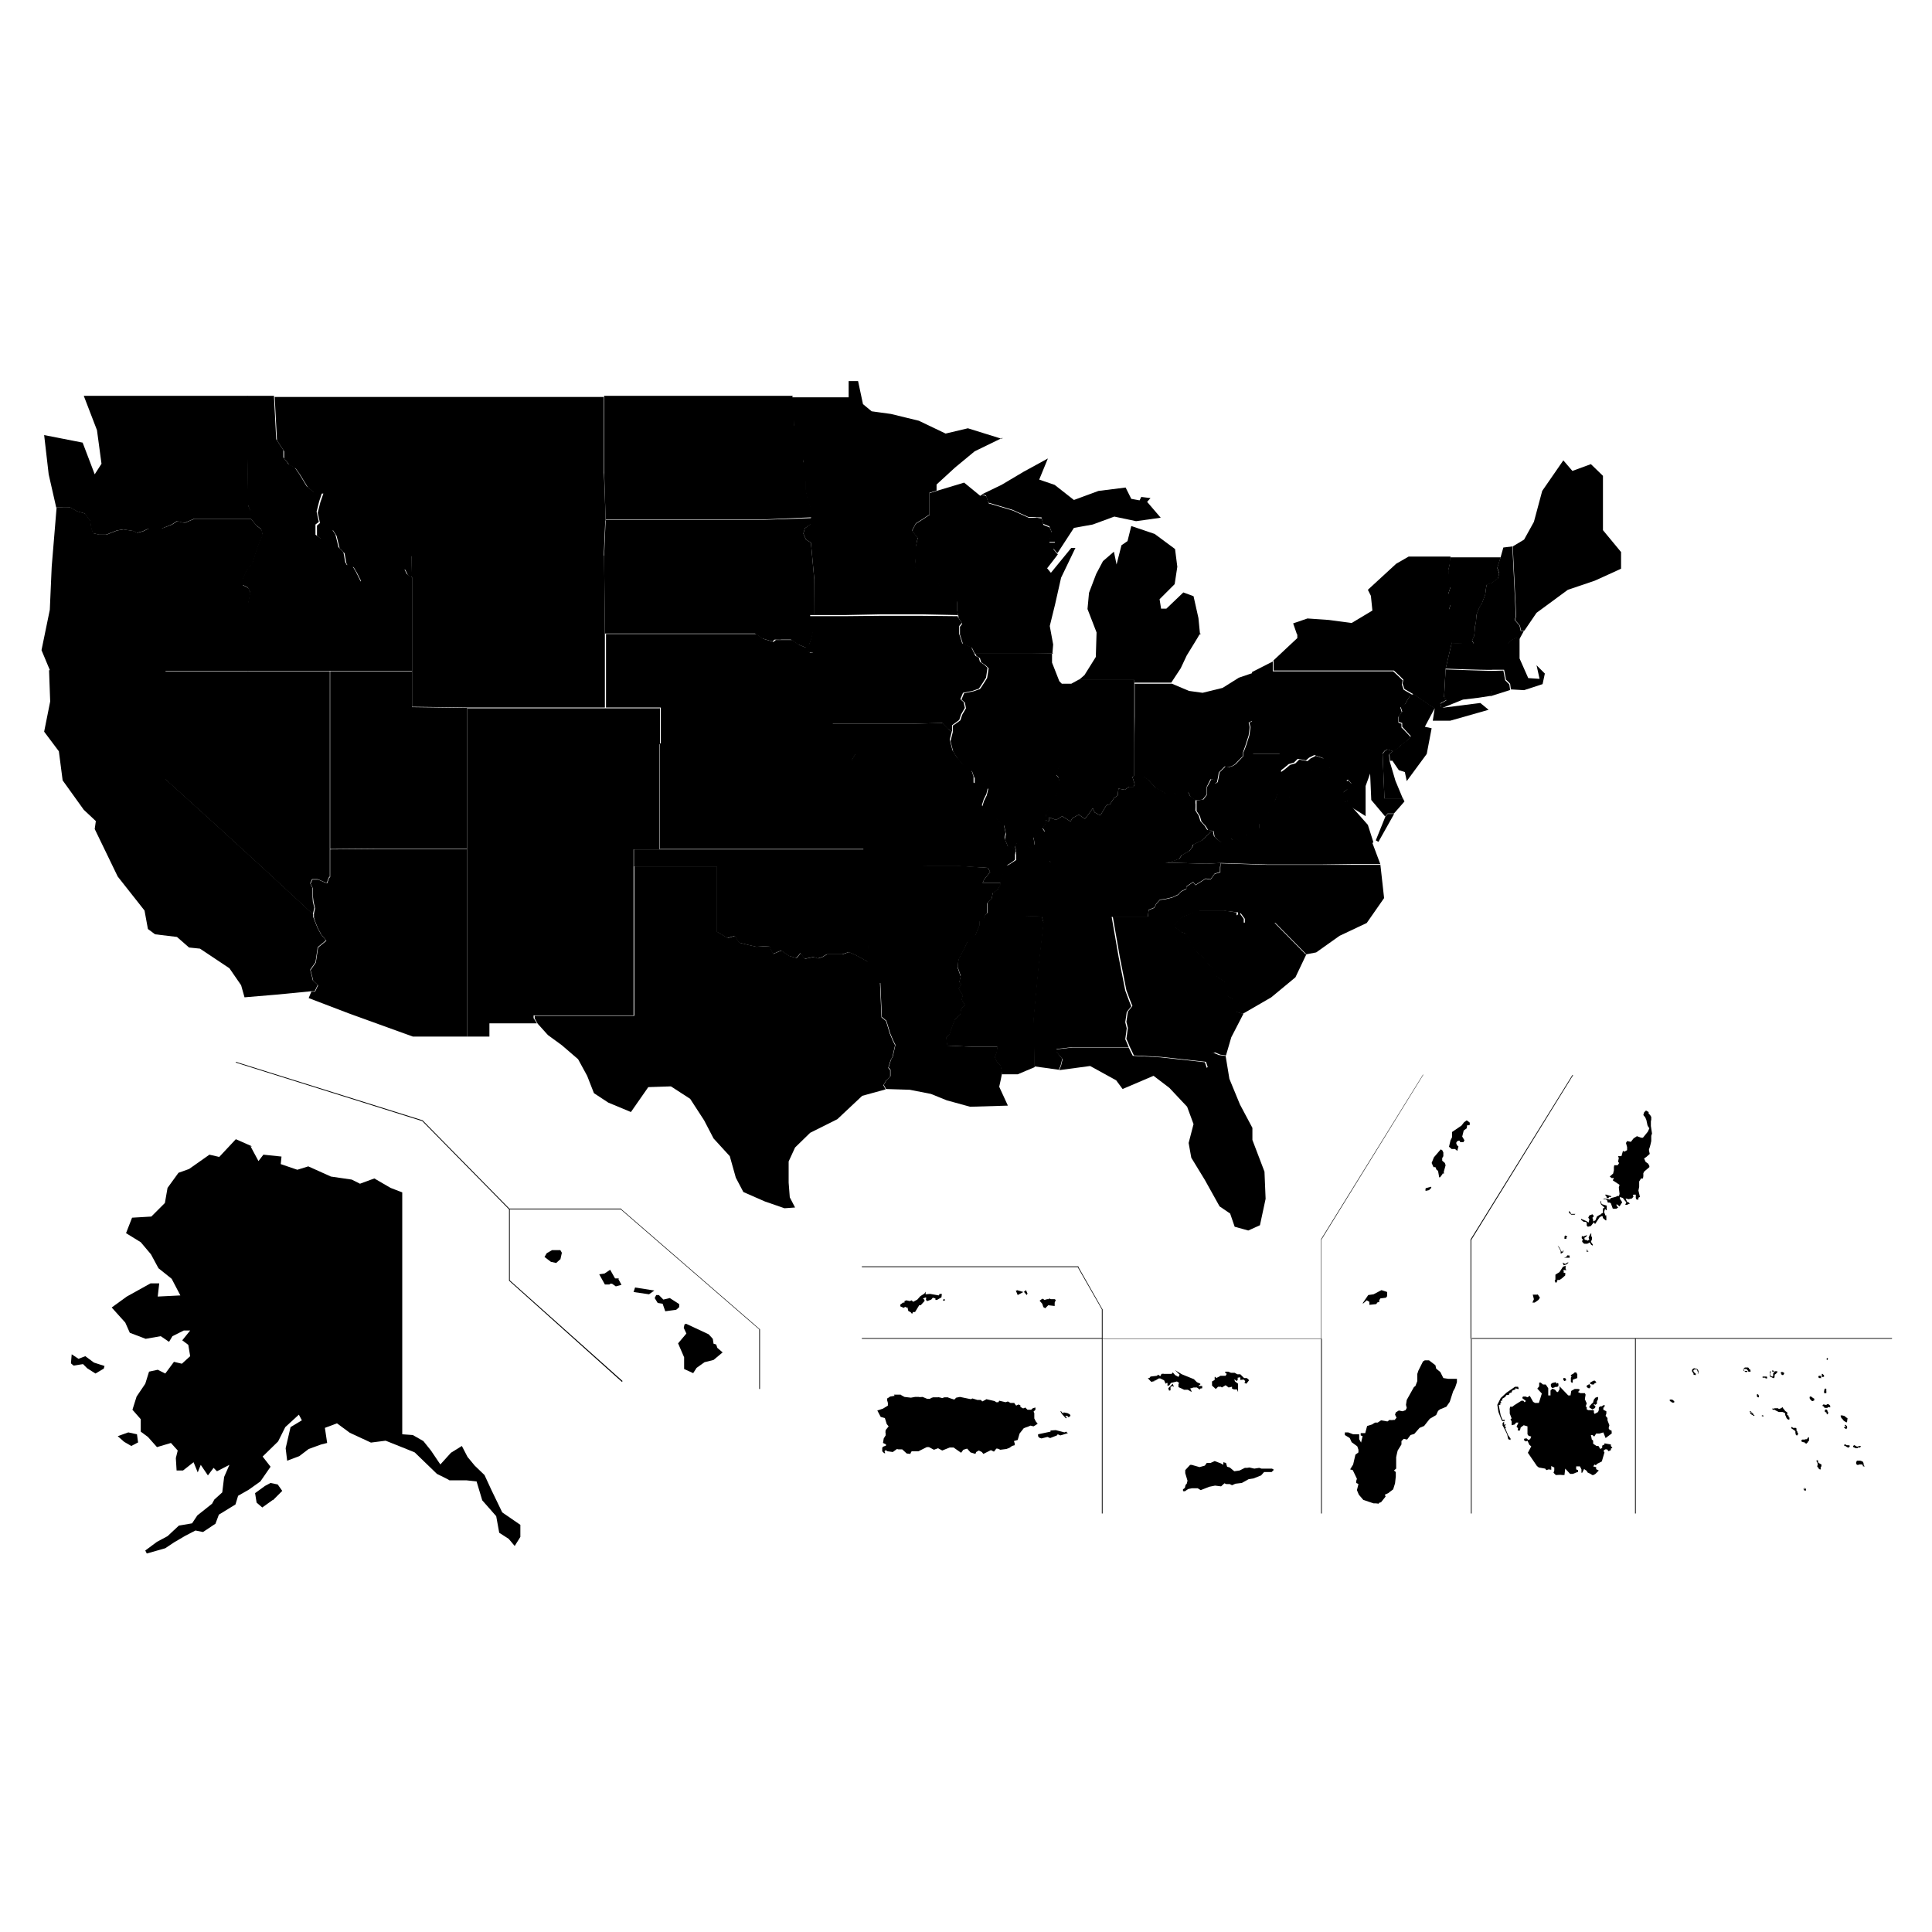 <?xml version="1.0" encoding="UTF-8"?>
<svg id="Layer_1" xmlns="http://www.w3.org/2000/svg" xmlns:amcharts="http://amcharts.com/ammap" version="1.1" viewBox="0 0 512 512">
  <!-- Generator: Adobe Illustrator 29.1.0, SVG Export Plug-In . SVG Version: 2.1.0 Build 142)  -->
  <g id="_x3C_defs">
    <amcharts:ammap bottomLatitude="14.052" leftLongitude="-124.542" projection="mercator" rightLongitude="-57.307" topLatitude="49.391"/>
  </g>
  <g>
    <path id="divider2" d="M389.9,354.9v-26.3l27-43.7h-.2c0,0-27,43.6-27,43.6v26.3h-39.5v-26.3l27-43.7h-.1c0,0-27,43.6-27,43.6v26.3h-57.9v-7.7l-.2-.3-6.2-10.9v-.2h-57.4v.2h57.2l6.4,11.2v7.6h-63.6v.2h63.6v46.3h.2v-46.3h57.9v46.3h.2v-46.3h39.5v46.3h.2v-46.3h43.3v46.3h.2v-46.3h67.9v-.2h-111.3Z"/>
    <path id="divider1" d="M164.6,320.3h-29.6l-23-23.4-49.5-15.5v.2l49.4,15.5,23,23.4h0v18.9l29.9,26.8.2-.2-29.9-26.7v-18.8h29.4l36.7,31.8v15.8s.2,0,.2,0v-15.8l-36.8-31.9Z"/>
    <path id="AS" d="M241.4,347.8l-.7-.4-.2-.9h-.4s-.2-.2-.2-.2l-.4.3-.9-.4v-.5c.1,0,.7-.5.7-.5h.4c0,0,0-.4,0-.4l.5-.2.9.2.5-.2.4.4,1.1-.6.8-.9,1.1-.7.3-.5v.7c0,0,1.2-.1,1.2-.1l2.3.4.2-.4h.6s-.1.9-.1.9l-1.2.7h-.4v-.4s-.7-.2-.7-.2l-.4.5-1.1.4-.3-.3v-.3c.1,0,0-.4,0-.4l-.8.3.4.4v.3s-1,1.1-1,1.1h-.4c0,0-1.1,1.8-1.1,1.8h-.5c0-.1-.3.5-.3.5l-.4-.5ZM250.1,344.2l.4.3-.3.2h-.3c0-.1.2-.5.2-.5ZM269.5,341.9l1.7.5-1.5.8-.5-1.2h.3ZM271.3,342.4l.6-.5.4.9-.2.4-.8-.9ZM276.4,344.2l.4.3.7-.2h.3c0,.1.3-.2.3-.2l.4.2h1c0,0,.3.2.3.2l-.3.7v.9s-1.7-.2-1.7-.2l-.8.8-.5-.3-.3-.9-.7-.8.7-.5Z"/>
    <path id="FM" d="M421.8,381.2v.2s.4.4.4.4v.8l.9.6h.5c0,0,.5.8.5.8l.5-.3v-.6c.1,0,.6-.3.6-.3v-.3c.1,0,1.7.3,1.7.3v.4s.4.5.4.5l-.4.2v.4c-.1,0-.6.3-.6.3l-.4-.5h-.5l-.4.3v.2s.2.3.2.3l-.7,2.4-1.2.6-.4.4-.3-.2-.4.5.7.2.2.3-.2.2.8.4-.9.9-.5.3h-.4l-.2-.2-1-.5-.2-.4-.7-.5-.5,1h-.2s0-.9,0-.9l-.4-.8h-1v.8l.5.2v.5c-.1,0-.4.1-.4.1l-1,.4h-.7s-1.3-1.4-1.3-1.4l-.2,1.7h-.7c0-.1-1.6,0-1.6,0l-.6-.6.2-.6v-.8c-.1,0-.8-.4-.8-.4v1c-.1,0-.7-.1-.7-.1l-.6.2-.3-.4-1.7-.3-.5-.4-2.4-3.5.9-1.7-.5-.4-.5-1.1-.4.2-.5-.3v-.4s.4-.1.4-.1h.3s.4.4.4.4l.5-.2.3-.7-.7-.2-.3-.4v-1.4c0,0,0-.7,0-.7l-1-.3-.8.6-.2.8h-.6c0,0,.1-.6.1-.6l-.4-.4.5-1.1h-.6c0,0-.4.5-.4.5l-.8.2v-1s-.3-.6-.3-.6l.3-.2-.5-1.3v-1c-.1,0,.1-.8.1-.8h.6c0,0,.5-.4.5-.4l1.9-1.2h.5s.3.4.3.4l.4-.3-1-.8.2-.4h.7s.5.2.5.2l.6-.4.9,1.6.5.3h1c0,.1.8-2.5.8-2.5l-1.2-1.3.5-.6v-1h.4l.6.5h.7c0-.1.7,1,.7,1v1.9h.6v-1.3l.5-.5.7.3.5.6h.3c0-.1.4-.7.4-.7v-.6c-.1,0,0-.2,0-.2l2.3,2.4h.6s.2-1.2.2-1.2l.9-.5h1l.4.2-.5.6.6.3h1.2l.2.4-.2,1.2.5,1.1-.3.9h.3c0,0,0,.7,0,.7l.4.2h1.1c0-.1.4.1.4.1v.4c0,0,0,.2,0,.2l.2.3.9-.5.2-.5v-.6s.1-.2.1-.2l.3-.2h.4s.4-.3.4-.3h.4c0,.1-.2.6-.2.6h-.2v.6s.8.4.8.4v.4c.1,0-.2.8-.2.8l.5.6v.6l.5,1.3-.2.8.3.5h.3l.2.2v.4c.1,0,0,.3,0,.3l-1.6,1.2-.6-1.5-1,.3h-.9l-.5.8-.5-.4h-.4ZM398.6,376.3h-.4c0,0-.5-1.2-.5-1.2l-.5-2.6v-.2c.1,0,.4,0,.4,0v-.5h.3c0-.1-.2-.3-.2-.3v-.3c0,0,.4,0,.4,0v-.5c0,0,.8-.5.8-.5l.3-.5h.3c0-.1.4,0,.4,0v-.3s.3-.3.3-.3h.3s.3-.6.3-.6l.8-.3v-.3c.1,0,.6.2.6.2h.3c0-.1-.2-.6-.2-.6h-.8l-2.3,1.6-1.5,1.4-.9,1.8.3,1.9.7,1.8.3.6h.6c0-.1.1-.4.1-.4ZM398.9,378.5l.3-.3h-.3s-.1-.3-.1-.3l.3-.5-.5.2v-.9c.1,0-.4.4-.4.4v.7c.1,0,1.2,2.3,1.2,2.3l.3,1.3.6.2v-.4l-.6-.8-.8-1.9ZM412.3,367.4l.3.2.4-.3v-.6l-.2-.2-.3.2-.2-.4-.9.2-.4.3v.6l.3.4h.3l.8-.3ZM415.1,365.8l-.3-.6h-.5v.5l.3.3.4-.2ZM416.9,365.6l1.1-.4v-1l-.3-.5h-.4l-.3.3-.7.4v.3h.2c0,.1-.2.4-.2.4v1c-.1,0,.3.4.3.4l.2-.2v-.6ZM421.3,367.8l.2-.2v-.3l-.3-.5-.7.4v.4l.5.3h.3s0,0,0,0ZM422.4,366.8l.3-.3h.3v-.2l-.3-.4h-.4l-.9.5v.3c-.1,0,.5.2.5.2h.5ZM422,371.8l-.8.9v.3l.8.5.6-.3.2-.3v-.2l-.4-.4v-.2c.1,0,.4.2.4.2l.4-.3v-.6l.3-.6v-.6c-.1,0-.7.2-.7.2l-.4.5-.3,1Z"/>
    <path id="GU" d="M365.4,398.3l.6-.2,1.2-1.5-.2-.5.9-.4.5-.4.8-.6.5-1.6.2-1.8v-1.2s-.5-.4-.5-.4l.6-.5v-2.8c-.1,0,.4-2,.4-2l1-1.6v-.9s.6-.6.6-.6l.9.2.9-1.2,1-.3,1.4-1.6,1.2-.5,1.5-1.9,1.7-1,.5-1.1.5-.4,1.7-.7.9-1.3.9-2.8.5-.9.5-1.5v-.9c0,0-2.3,0-2.3,0l-1.3-.2-.8-1.6-1.1-.9-.2-.9-1.7-1.3h-1.1c0,0-.5.3-.5.3l-1.2,2.4-.3.9v1.9c0,0-.5,1.3-.5,1.3l-.4.3-1.9,3.4-.2,1.3.2.8-.3.6-.8.3-1-.2-.8.5-.2.6.4.8-.5.6h-.5c0,.1-.9,0-.9,0l-.5.4-1.7-.3-.9.6h-.6c0-.1-.9.5-.9.5l-1.3.4-.5,1.9h-1.2c0,0,0,.6,0,.6l.5.2-.4,1.7-.5-.9v-1.3s-1.6,0-1.6,0l-1.3-.5h-.9c0,0,0,.7,0,.7l1.3.8.5,1.1,1.5,1.1.3.9v.7s-.8.6-.8.6l-.6,2.6-.8,1.3.7.2,1.1,2.3-.2.6v.5c.1,0,.6.3.6.3l-.4,1.6.5,1.2,1.2,1.4,2.7.9h.6s.8.1.8.1Z"/>
    <path id="MH" d="M474,375.2v.2c0,0,0,.3.2.3s0,.2,0,.2v.3h-.3l-.3-.2-.2-.3s-.1-.3-.1-.3-.2-.4-.2-.4v-.4s-.2-.2-.2-.2l-.5-.2h-.4s-.6,0-.6,0l-.4-.2-.4-.2-.3-.2h-.5c0-.1-.2-.3-.2-.3,0,0,.5,0,.5,0s.2-.1.2-.1h.2s.3,0,.3,0h.4c0,.1.3.2.3.2,0,0,.4-.2.5-.2,0,0,.4-.3.4-.3s.1.3.2.4c0,0,.2.2.2.2l.2.3.2.2.3.2.2.2v.2h-.1c0,.1,0,.2,0,.3,0,0,.2.2.2.2h.1ZM476.1,380.6l.2-.2.2-.3v-.3s-.2-.2-.2-.3,0-.2,0-.2l-.2-.2s-.1-.2,0-.3c0,0,0-.2,0-.2s-.2-.2-.2-.2h-.8c0-.1,0-.2-.2-.2s-.2,0-.2,0,0,.3,0,.3l.3.2.3.2.3.2.2.2s0,.3,0,.4.1.5.1.5l.2.2h.2ZM478.7,382.6s.1-.1.2-.2c0,0,.2-.2.2-.2s.1-.3.1-.3h.2c0-.1,0-.3,0-.4,0,0,0-.3,0-.3v-.2s0-.1,0-.1h-.2l-.2.3-.2.2h-.3s-.2.1-.2.1h-.4s-.3,0-.3,0l-.2.2v.3c.1,0,.4.2.4.2h.4c0,.1.2.3.2.3h.1c0,0,.1,0,.1,0ZM464.9,375.4v-.2c0,0,.1-.2,0-.2s-.3-.2-.3-.2v-.2l-.2-.2s-.2-.1-.2-.2c0,0-.3-.2-.3-.2h-.2v.2c0,0,.5.1.5.1,0,0,.1.2.2.2,0,0,0,.1,0,.1s-.2,0-.2,0v-.2c-.1,0-.4-.1-.4-.1,0,0,0,.1,0,.2,0,0,.2.3.3.3,0,0,.2.2.3.2s.3.2.3.2h.2ZM467.1,375.4h.2v-.3h-.2c0-.1-.2,0-.2,0v.2h.2ZM466.1,370.4v-.2c.1,0,0-.2,0-.2,0,0,0-.1,0-.2,0,0-.2-.3-.2-.3,0,0-.3,0-.3,0,0,0,0,.1,0,.2,0,0,0,.1,0,.3s.3.3.3.3h.2ZM443.7,371.6s0-.1,0-.2-.1-.2-.1-.2c0,0-.2,0-.2-.1,0,0-.2-.2-.3-.2s-.4,0-.4,0h-.2c0,0,0,.2,0,.3,0,0,.2.2.2.2,0,0,.2,0,.2.1,0,0,.2.2.3.2,0,0,.2,0,.2,0h.2ZM449.9,364.2l.2-.3v-.3c.1,0,0-.3,0-.3l-.2-.4-.4-.2h-.3c0-.1-.3-.1-.3-.1l-.3.2s-.2.2-.2.3,0,.3,0,.3l.2.3.2.3v.3c.1,0,.4.1.4.1h.2v-.2c0,0,0-.2,0-.2,0,0-.2,0-.3-.2,0,0-.3-.3-.3-.3v-.2c-.1,0,0-.2,0-.2l.3-.2h.3c0,0,.2,0,.2,0l.2.2v.2c0,0,.2.3.2.3v.2c-.1,0-.1.2-.1.2h.1ZM463.8,363.5s0,0,.1,0,0-.1,0-.1c0,0,0-.2,0-.2,0,0-.1-.3-.1-.3h-.2c0-.1-.2-.4-.2-.4,0,0-.1-.1-.2-.1s-.3,0-.3,0c0,0-.2,0-.2,0,0,0-.2,0-.3,0,0,0-.2.2-.2.2l-.2.2v.3c0,0,.1.2.1.2h.2c0,.1.3.3.3.3,0,0,.3,0,.3,0,0,0,.2-.2.2-.2,0,0,0-.1,0-.1,0,0-.3,0-.4,0,0,0-.4,0-.4,0,0,0-.2-.2-.2-.2s0-.3,0-.3h.2c0,0,.4,0,.4,0h.2c0,.1.2.3.2.3,0,0,.2.2.2.2,0,0,0,.2,0,.2h0ZM467.9,365.3h.4c0,0,0-.4,0-.4,0,0-.1-.1-.2-.1s-.4,0-.4,0-.3,0-.3,0-.3,0-.3,0c0,0,0,0,0,.1s0,.2,0,.2h.7ZM470.7,363.4h-.3c0,0-.1.1-.1.1,0,0,0,.2,0,.1,0,0-.2-.2-.2-.2,0,0-.1-.2-.2-.2h-.3v.2h0c0,.1.4.1.4.1l.3.2h-.2c0,.1-.2.3-.2.3v.3c0,0,0,.4,0,.4,0,0-.1.1-.2.1s-.3-.1-.3-.1l-.3-.2v-.3c0,0,0-.3,0-.3v-.2h.2v-.2c0,0,0-.1,0-.1s-.3.1-.3.1v.4c0,0,0,.4,0,.4v.4c0,0,.4.3.4.3h.2c0,.1.3.2.3.2h.3c0-.1.1-.5.1-.5v-.4c0,0,.3-.2.3-.2l.2-.2.2-.2v-.2c0,0,0-.1,0-.1ZM472.4,364.4h.2c0-.1.2-.3.2-.3v-.3c0,0-.4-.2-.4-.2h-.3l-.2.2v.2h.2c0,0,0,.3,0,.3h.1c0,.1.1.1.1.1h0s0,0,0,0ZM484.6,359.9h-.2c0,0-.1,0-.1,0h-.2s0,.2,0,.2c0,0,0,.1,0,.2,0,0,0,.1,0,.1h.2c0-.1.1-.2.1-.2h0v-.3h0ZM482.9,364.9h.3c0,0,.2-.1.2-.1,0,0,0-.1,0-.2s-.1-.2-.2-.3c0,0-.2-.2-.2-.2,0,0-.2,0-.2,0,0,0,0,.2,0,.2v.6ZM482.6,365.3v-.3s0-.3,0-.3c0,0-.2-.1-.2-.1h-.3s-.2.1-.2.1v.2c0,0,0,.1,0,.1l.2.2h.1c0,0,.2,0,.2,0h.1ZM483.9,368h-.2c0,0-.2.1-.2.1,0,0,0,.3,0,.3s-.1.2-.1.2v.2c0,0,0,.3,0,.3,0,0,0,.1.1.1,0,0,.3,0,.3,0h.2s0-.2,0-.2v-.5c-.1,0,0-.2,0-.2v-.2c0,0-.2-.2-.2-.2ZM480.4,371.2s.2,0,.3,0c0,0,.1-.2.1-.2,0,0,0-.2,0-.3s-.2-.1-.3-.2-.3-.2-.3-.2l-.2-.2s-.1,0-.2,0c0,0-.2,0-.2,0v.2c-.1,0,0,.3,0,.3,0,0,0,.1.1.2,0,0,.3.3.3.3l.2.2h.3ZM483.8,373.1h.5c0-.1.2-.2.2-.2h.4c0,.1.1.1.1.1v-.2c.1,0,0-.3,0-.3l-.2-.2-.3-.2h-.2l-.3.2h-.3c0,0-.3-.1-.3-.1h-.2l-.2.2v.2c.1,0,.4.2.4.2v.2s.3.1.3.1ZM484.2,373.8v-.2c-.1,0-.3-.1-.3-.1l-.3.2v.2c0,0,0,.2,0,.2l.3.2h.1c0,.1.1.3.1.3v.2c.1,0,.3,0,.3,0v-.2c.1,0,.1-.3.1-.3s-.2-.3-.2-.3v-.2ZM489.5,377s-.1-.3,0-.3,0-.3,0-.3c0,0,.1-.3.1-.3v-.3c-.1,0-.6-.3-.6-.4s-.4-.2-.4-.2c0,0-.3-.1-.4-.1s-.3,0-.4,0c0,0,0,.2,0,.2,0,0,.1.3.1.3s.1.2.1.2.2.2.3.3c0,0,.3.4.3.4l.3.2.3.2h.2s0,0,0,0ZM489.3,378.6s.2-.1.2-.1,0-.3,0-.3v-.2c0,0-.2-.2-.2-.2l-.2-.2s-.2,0-.2,0v.2l.2.2v.2s-.1,0-.1,0h-.2c0-.1-.1,0-.1,0v.2c.1,0,.5.3.5.3h.2s0,0,0,0ZM489.4,383l-.3-.2h-.2s-.2.1-.2.1v.2s.2,0,.2.1.2,0,.2,0l.2.2.4.2h.3c0-.1.1-.2.2-.3,0,0,0-.2,0-.2,0,0-.3-.1-.3-.1,0,0-.4,0-.4,0h-.1ZM491.1,383.4l.2.2s.2,0,.3.1.3.1.3.1h.2s.2,0,.2,0v-.2c.1,0,.3,0,.3,0h.3c0,0,.2-.2.2-.2v-.2h-.2c0-.1-.3.1-.3.1h-.3c0,.1-.2.1-.2.1l-.2-.2h-.2c0-.1-.2-.2-.2-.2h-.2c0,.1-.2.2-.2.2v.2ZM494.1,388.7v-.2s-.2-.2-.2-.2v-.3c0,0-.1-.4-.1-.4l-.2-.3-.6-.2h-.9c0,.1-.2.4-.2.4v.4c0,0,.2.2.2.3,0,0,.4,0,.4,0,0,0,.2-.1.3-.1s.4,0,.4,0,.3,0,.3,0l.2.3v.2c0,0,.2,0,.2,0h.1ZM481.8,387.2v-.2s-.2,0-.2,0h-.2v.3l.2.2v.2c.1,0,.1.3.1.3v.2c0,0-.1.3-.1.3v.2c0,0,.2.2.2.2l.2.2v.2c0,0,.3.1.3.1h.2s0-.3,0-.3v-.3s.2-.2.2-.2v-.3c0,0,0-.2,0-.2l-.4-.2-.3-.2-.2-.2v-.3ZM478.4,394.4h-.2c0-.1-.2,0-.2,0v.2c0,0,0,.2,0,.2,0,0,.2.2.2.2s.2,0,.2,0h.2c0-.1,0-.3,0-.3v-.2h-.1c0-.1-.1,0-.1,0v.2s-.2,0-.2,0v-.2c0,0,.1-.2.1-.2Z"/>
    <path id="MP" d="M387,302.7l-.2-.4h-.3l-.4.2-.2.4.2.6.4.3-.3,1.2-.6-.5h-.9s-.7-.6-.7-.6l.4-1.7.4-.8v-1.4c0,0,2.5-1.7,2.5-1.7l.7-.9.7-.5.8.6v.5s-.1.2-.1.2h-.6s-.1.8-.1.8l-.8.6-.4,1.6.6,1-.3.5h-.5ZM382.3,311h.4c0,0-.1-.4-.1-.4l.5-1.8-.2-.6-.7-.6v-.7c0,0,.3-.5.3-.5v-1c0,0-.3-.6-.3-.6l-.4-.2-1.8,2.1-.6,1.5.5,1.1h.5s.3.7.3.7l.4.3.3,1.7h.2c0,.1.7-.9.7-.9ZM379.3,314.8v-.3c-.1,0-1.5.4-1.5.4v.3c-.1,0,0,.4,0,.4l.9-.2.6-.6ZM365.5,344.9v-.3s.3-.5.3-.5l1.5-.2.3-.4v-1.1c.1,0-1.5-.5-1.5-.5l-2.1,1.1-1.4.2-1.5,2.2h.2c0,0,.9-.8.9-.8l.7.4v.8c.1,0,1.8-.2,1.8-.2l.4-.5h.4Z"/>
    <path id="PR" d="M279.8,379l2.3.6.4-.2.5.4-2,.6-.7-.3-.2.3-1.8.7-.7-.3-1.6.4-.6-.2-.3-.4v-.5s3.3-.7,3.3-.7v-.3c.1,0,1.3-.1,1.3-.1ZM281.2,374l.5.6.2-.3,1,.2.6.3.2.4-.5.4-.4-.4h-.6c0-.1.5.4.5.4l-.2.3-1.1-1.2-.4-.7h.2ZM236.9,369.6h1.8c0,.1,1,.6,1,.6l1.7.2,1.1-.2h1c0,.1,1,0,1,0l1.2.5h.8c0,0,.2-.2.2-.2l.6-.2h1.3c0-.1,1.1.2,1.1.2l.6-.2h.9c0,.1,1.7.6,1.7.6l.5-.5,1-.2,2.9.6.4-.2,1.3.4h.9c0-.1.4.4.4.4l.8-.4.3-.2,2.2.5.4.3h.6s.2-.4.2-.4l1.7.4.6-.2.7.4h1c0,.1.5.7.5.7l.6-.3.5.2v.4l.6.4h.2c0,.1.5-.2.5-.2l.6.6h.9c0,.1.5-.4.5-.4l.7-.2v.6s-.5.5-.5.5l.2.4v.7s0,.7,0,.7l.4.8.5.6-.6.4-.5.3-.8-.2-.7.3-.6.2-.5.2-1.1,1.4-.5,1.7-1,.3.2.6v.5c-.1,0-.7.2-.7.2l-.7.5-.8.3-1.6.2-.7-.3h-.4c0,.1-.6.8-.6.8l-.8-.4-2,1-.4-.5-.8-.4-.7.4-.2.5-1.3-.4-.9-1-1,.3-.6.8-2-1.4h-1c0,0-2,.8-2,.8l-1.1-.6-1.1.4-1.3-.7h-.6c0,0-1,.5-1,.5l-1.2.6h-.9c0,0-.9,0-.9,0l-.3.5v.2c-.1,0-1-.1-1-.1l-1.2-1.1h-1c0,0-.4-.1-.4-.1l-1.1.8-1.4-.2-.5-.3-.3.3.2.5h-.3s-.5-.5-.5-.5v-.9s.2-.3.2-.3l.8-.3v-.3c.1,0-.8-.4-.8-.4l.2-1.2.5-.8v-.6c-.1,0,0-.8,0-.8l.8-1-.5-.6-.5-1.6-1.1-.3-.9-1.7,1.5-.5,1.3-.8v-.5c.1,0-.2-.9-.2-.9v-.5c.1,0,.8-.5.8-.5l1.2-.2Z"/>
    <path id="PW" d="M407.5,343l.6.9-.4.6-1,.7h-.6c0,0,.4-.9.4-.9l-.3-1.2h1.2ZM425.7,317.2l.2.3h.4c0,0,.1-.3.1-.3h.6s0-.2,0-.2l-1.3-.4h-.3c0,0,0,.1,0,.1l.4.5ZM413.4,332.2h.3l.5-.3.2-.6-.5.5-.5-.9-.2-.4-.4-.4.8,1.4v.7ZM414.7,336.6h.4c0-.1-.2-.3-.2-.3v-.9c.1,0-.7.3-.7.3l-.9,1.4-1.1.7v1.3c0,0-.2.3-.2.3l.3.6.2-.2.2-.3v-.3s.6,0,.6,0l.6-.4.9-.8v-.3c.1,0,0-.2,0-.2v-.2c-.1,0-.4,0-.4,0v-.4c-.1,0,0-.4,0-.4ZM415,327.9h.3c0,0,0-.3,0-.3h-.2c0,0-.3-.2-.3-.2l-.2.3v.2s0,.4,0,.4h.4c0,0,.2-.2.2-.2ZM414.7,334.9l-.6-.3.3.7.7-.2.5-.4v-.2s-.9.5-.9.5ZM429.4,317.1l-.6-.2-.7.3-1.2.3-.3.4-1.3-.3-.6.2h.9c0,.1.3.3.3.3h0c0,.1.2.6.2.6h.4c0-.1.4.2.4.2l.5,1.4h.2c0,.1.8,0,.8,0l.5-.4h-.2c0-.1-.3-.4-.3-.4v-.4c0,0,.8.6.8.6l.7-1.1-.6-.9v-.6ZM425.9,322l-.4.2-.4-1,.2-.7h.2c0-.1.1.2.1.2h.2c0-.1,0-1,0-1v-.2c-.1,0-1.3-.4-1.3-.4l-.2-.4v-.5c-.1,0-.2.4-.2.4l.2.6.9.8-.2.2h-.2c0,0,0,1.3,0,1.3h-.3c0,.1-.4.4-.4.4h-.1s-.8.5-.8.5l-.4,1-.6.3h0c0,0,0-.4,0-.4l-.2-.6.3-.2v-.4s-.3-.3-.3-.3l-.8.3-.3.6.3.4-.2.9-.6-.4-1.4-.6v.3c.1,0,.7.5.7.5h.5s.3.2.3.2v.8s.3.3.3.3l.8-.2.8-1,.3.5,1.2-1.8.5-.3h.3s.1.5.1.5l.7.6h.2c0,0,0-1.1,0-1.1l-.2-.2ZM422.1,329.8l-.5-.7.3-.7v-.5s-.2-.3-.2-.3v-.8c-.1,0-.5.7-.5.7l-.2.5.2.6h-.2c0,.1-.3.2-.3.2l-.3-.2h-.3s-.2-.2-.2-.2v-.4c.1,0,.5-.3.5-.3l.2-.4-.5.2-.6.2-.3-.2v.4c-.1,0,0,.3,0,.3l.3.3-.2.3v.3c0,0,.5.5.5.5h.4c0,.1.8-.1.8-.1v-.2c0,0,.3,0,.3,0l.4.6.4.2v-.4ZM437.8,300.4l-.3-2v-1.2c0,0,.1-.5.1-.5v-.6c.1,0-.3-.6-.3-.6l-.4-.4v-.4l-.7-.4-.5.5-.2.7.5.6.3.7.3,1.4.2.4.3.4-.4.9-1.3,1.6h-.5c0,0-1.1-.4-1.1-.4l-.9.6-.7.9-1-.2-.3.5.3,1.1v.8c0,0-.7.4-.7.4l-.4-.2-.4,1.4h-.8c0-.1-.1,0-.1,0l.2.5-.2,1,.3.3-.4.6h-.9c0,0-.1.5-.1.5v.8s-.2.9-.2.9l-.9.8.5.4h.4c0-.1.2,0,.2,0l-.3.6,1.8,1.2-.2.7.2,1.7-.2.7,1.1.4.2.3.4.5.3.3-.3.7h.5c0-.1.7-.3.7-.3l-.2-.3-.5-.2-.4-.9.8.2.9-.2.4-.5-.2-.3.2-.2h.6v.9s.2.4.2.4h.5c0,0,0-.5,0-.5l.4-.2-.4-1.7.2-1v-1.4c0,0,.5-.8.5-.8h.5c0,0,.1-.6.1-.6v-.6c-.1,0,.2-.6.2-.6l1.4-1.2v-.3c0,0-.3-.6-.3-.6l-.7-.5-.4-.9.6-.4.9-.8-.2-.9v-.4c.1,0,.4-1.2.4-1.2l.2-.9v-1.4ZM420.5,331.1v.6c0,0,0,.1,0,.1l.5-.2-.4-.2v-.3ZM416.2,321.3l-.4-.4v.5c0,0,.6.5.6.5h.9s.2-.2.2-.2h-1.2c0-.1-.1-.4-.1-.4ZM415.4,332.6l-.3.5-.6.2h1.5c0-.1-.1-.6-.1-.6h-.5Z"/>
    <path id="VI" d="M324.7,392.9l-1.1,1-1.6-.2-1.5.3-2.3.9-.8-.5h-1.5c0,0-1,.2-1,.2l-.9.6h-.4c0,0-.1-.2-.1-.2v-.3s.5-.4.5-.4l.2-.8.3-.3.2-.8-.6-2v-.8s1.3-1.4,1.3-1.4h.4c0,0,2.1.6,2.1.6l1.4-.4.5-.7h1s1.1-.5,1.1-.5l1.6.6.7.4v-.7s.7.2.7.2l.3,1,.7.2,1.2,1,1.4-.2,1.4-.7h.6c0,0,.6-.1.6-.1l1.3.3,1.3-.2.6.2h2.8c0,0,.5.3.5.3l-.6.6h-2c0,0-.8.9-.8.9l-2,.8-1.3.2-1.8,1-1.7.2-.9.4-.6-.3h-.9s-.5-.2-.5-.2ZM305.8,365.7l.3.2,1-.6h.4l1,.5.4.9.3-.2h.2c0,.1,0,.8,0,.8l.5-.2.4-.6,1.6-.4.6.4-.2.3v.8c.1,0,1.5.7,1.5.7h.9c0-.1,1.1.6,1.1.6l-.2-.7-.3-.2,1-.3h.9c0,0,.8.6.8.6v-.3s.6-.1.6-.1v-.6c0,0-1,0-1,0h0c0-.1.5-.4.5-.4v-.2c0,0-.9-.4-.9-.4l-.8-.8-3.2-1.3-1.8-1.1,1.2,1.2-.3.6-.9-.5-.6-.7-.3.4h-2.1c0-.1-.6,0-.6,0l-.3.6-.6-.4-.3.3-1.7.2-.3.4h-.4c0,.1.9,1,.9,1l.9-.2ZM310.2,368.4v-.9c.1,0,.6-.2.6-.2l.3.3-.3-.9-1.2,1.2.2.6h.3ZM328.1,368.9v-1.9c0,0,0-.3,0-.3l-.8-.6-.2-.5h.1c0-.1.5.4.5.4l.3-.3v-.6c.1,0,.7-.1.7-.1v.7c0,0,.9-.1.9-.1l.4.4-.2.5.5.2.7-.9-.2-.3-.4-.3h-.7s-1-1-1-1h-.8l-.7-.4h-1c0,0-.7-.3-.7-.3h-.7c0,0-.2.2-.2.2l.5.4-.3.5h-1.4c0,.1-1.1.6-1.1.6l-.2-.3h-.2v.8l-.7.4v1.1c0,0,1,.9,1,.9l.6-.6h.7c0-.1.3.2.3.2l1-.6.8.6.9-.2v.5c.1,0,.5.2.5.2h.8s.3.7.3.7v-.2Z"/>
    <path id="US-AK" d="M66.4,303.8l2.1,3.9,1.3-1.7,4.8.5-.2,2,4.4,1.5,2.9-.9,6,2.7,5.5.8,2.2,1.1,3.8-1.4,4.3,2.5,3.1,1.2h0v28.1s0,36,0,36l2.8.2,2.8,1.6,2,2.5,2.5,3.7,2.8-3.1,2.9-1.8,1.5,2.9,1.9,2.3,2.6,2.5,1.8,3.9,2.9,6,4.8,3.3v3.2c0,0-1.5,2.4-1.5,2.4l-1.6-1.9-2.5-1.6-.8-4.4-3.7-4.2-1.5-5-2.7-.3h-4.5c0-.1-3.3-1.7-3.3-1.7l-5.9-5.7-2.7-1.1-5-2-3.9.5-5.6-2.6-3.4-2.5-3.2,1.2.6,4-1.6.4-3.3,1.2-2.5,1.9-3.2,1.2-.4-3.3,1.3-5.6,3-1.8-.8-1.5-3.6,3.3-1.9,3.8-4.1,4,2.1,2.7-2.7,3.9-3.1,2.2-2.8,1.6-.7,2.3-4.4,2.7-.9,2.4-3.3,2.2-2-.4-2.7,1.4-2.9,1.7-2.4,1.6-4.9,1.4-.4-.8,3.1-2.3,2.8-1.5,3-2.8,3.5-.6,1.4-2.1,3.9-3.1.6-1.1,2.1-1.9.5-4.1,1.4-3.2-3.3,1.7-.9-.9-1.5,2-1.9-2.8-.8,2-1.1-2.7-2.8,2.2h-1.7s-.2-3.3-.2-3.3l.5-2-1.8-2-3.7,1.1-2.4-2.7-1.9-1.4v-3.3s-2.2-2.5-2.2-2.5l1.1-3.5,2.3-3.4,1-3.2,2.3-.5,2,1,2.3-3.1,2.1.5,2.2-2-.5-3-1.6-1.2,2.1-2.6h-1.7c0,0-3,1.5-3,1.5l-.9,1.5-2.2-1.5-4,.7-4.2-1.6-1.2-2.7-3.6-4,4-2.9,6.3-3.5h2.3l-.4,3.5,6-.3-2.3-4.4-3.5-2.8-2-3.7-2.7-3.2-3.9-2.4,1.6-4.1,5.1-.3,3.6-3.6.7-4,2.9-4,2.8-1,5.4-3.8,2.6.6,4.4-4.7,4.3,1.9ZM19,358.9l1.8,1.2,1.8-.7,2.3,1.7,2.8.9-.2.7-2.2,1.3-2.2-1.4-1.1-1.1-2.5.4-.7-.6.2-2.4ZM36.5,382.3l-1.7.9-1.9-1.1-1.7-1.5,2.8-1,2.3.5.3,2.2ZM72.3,397.5l-2.8,2-1.5-1.3-.4-2.5,2.6-1.9,1.5-.8,1.9.4,1.2,1.7-2.5,2.5Z"/>
    <path id="US-AL" d="M294.6,243l1.9,10.9,1.7,8.6,1,2.7.6,1.5-1.2,1.5-.4,2.7.4,1.6-.2,1.5-.2,1.4.5,1.1.4,1h-14.9s-4.2.5-4.2.5v.6c-.1,0,1.5,2,1.5,2l-.4,1.7-.5,1.2-6.5-.9-.2-13,1.3-13.8,1.3-11.4-.5-1.7h18.5Z"/>
    <path id="US-AR" d="M265.2,233.8v.7c0,0-.8,1.3-.8,1.3l-1.3.9-.3,1.5-1.2,1.2v2.6c0,0-.7.8-.7.8v.7c-.1,0-1.4.7-1.4.7v1.3s-1,2.4-1,2.4l-.8.5-1.3,1.2-.8,1.8-1.6,3-.2,2.1.8,2.3-.4,1.7-6.2-.3-8,.3h-7s.4-4.9.4-4.9h-1.7s-1.4,0-1.4,0l-.4-.6.2-7.7v-8.6c.1,0-1.3-9.5-1.3-9.5h8.9c0,.1,8.1.2,8.1.2h7.7s8.3.6,8.3.6l.6,1.1-.8,1-.8,1-.4.9h4.8Z"/>
    <path id="US-AZ" d="M123.8,225v49.7s-14.4,0-14.4,0l-16.6-6-11-4.2.7-1.7h1s.8-1.7.8-1.7l-1.3-1.2-.3-1.3-.4-1.5,1.4-2,.6-4,2.2-1.8-1.4-1.7-.9-1.7-.6-1.5-.4-1.2v-.8c-.1,0,.3-1.7.3-1.7l-.4-1.7-.2-1.7v-1.9s-.6-1.2-.6-1.2l.5-1.1h1.5l1.4.6,1,.4.5-1.4.3-.3v-7.3c0,0,11.7-.1,11.7-.1h14s10.6,0,10.6,0Z"/>
    <path id="US-CA" d="M43.9,177.9v28.6s13.8,12.5,13.8,12.5l13.1,12,12.2,11.3v.8c.1,0,.5,1.2.5,1.2l.6,1.5.9,1.7,1.4,1.7-2.2,1.8-.6,4-1.4,2,.4,1.5.3,1.3,1.3,1.2-.8,1.7h-1s-9.3.9-9.3.9l-8.3.7-.9-3.2-3.1-4.5-7.8-5.2-2.9-.3-3.2-2.8-5.8-.7-1.9-1.4-.9-4.9-7.1-9-6.1-12.6.3-2.1-3.2-3-5.6-7.8-1-7.7-3.9-5.2,1.6-8-.3-8.3h30.7Z"/>
    <path id="US-CO" d="M174.8,197.1v14.5c0,0,0,13.5,0,13.5h-7s-8.7,0-8.7,0h-12.4s-11.5,0-11.5,0h-11.4v-37.4c0,0,7.3,0,7.3,0h21.9s7.3,0,7.3,0h14.6v9.3s0,.3,0,.3Z"/>
    <path id="US-CT" d="M395.5,177.7v5.3c0,0-.4,1.4-.4,1.4l-3.2.5-4.2.5-5.7,2.3-.3-1.2,1.6-.9-.6-.8.4-7.4,5.6.2,6.8.2Z"/>
    <path id="US-DC" d="M357.3,208.5v-.5s-.6-.8-.6-.8l.6-.4.9,1-.9.8Z"/>
    <path id="US-DE" d="M369.2,199l-1.1,1,.2,1.8,1.5,5.1,2,4.8h-4.9l-.5-11.9.6-.8.7-.4,1.6.5Z"/>
    <path id="US-FL" d="M324.8,279.8l1,6.1,2.8,6.8,3.3,6.2v3.2l3.2,8.4.3,7.2-1.5,7-3.1,1.4-3.6-1-1.2-3.5-2.8-1.9-3.9-7-3.6-5.9-.7-3.9,1.3-5-1.7-4.6-4.7-5-4.2-3.2-8.2,3.5-1.7-2.3-6.9-3.8-8.2,1.1.5-1.2.4-1.7-1.7-2v-.6c.1,0,4.3-.5,4.3-.5h14.9s1.1,2.2,1.1,2.2l7.3.4,11.8,1.3.5,1.5.9-.8v-2.9s.9-.3.9-.3l1.4.6,1.5.2Z"/>
    <path id="US-GA" d="M313.2,243.1l-.8.7-1.2,1.7,2,1.5,1.3.5,1.4,2.8.9,1.6,2.5,2.1.5,1.1,1.7,1.4.9,2.1,2.3,1.7.5,2,.4,1-.2.6,1.4.9.7,1.6v1.6s.7.3.7.3l1.3.4-3.2,6.2-1.4,4.8-1.5-.2-1.4-.6-.9.3v2.9s-1,.8-1,.8l-.5-1.5-11.8-1.3-7.3-.4-1.1-2.3-.4-1-.5-1.1.2-1.4.2-1.5-.4-1.6.4-2.7,1.2-1.5-.6-1.5-1-2.7-1.7-8.6-1.9-10.9h5.6c0,0,3.9,0,3.9,0h9.1Z"/>
    <path id="US-HI" d="M148.5,333.7l-1.1,1-1.4-.3-1.7-1.3.6-1,1.4-.8h2.2s.4.7.4.7l-.4,1.8ZM163.9,339l.8,1.5-1.5.4-1-.7h-.5c0,.1-.2.2-.2.2h-1.2s-1.5-2.7-1.5-2.7l1.4-.2,1.5-1,1.3,2.3h1ZM173.4,342l-1.4,1-4.1-.6.4-1.2,5.1.8ZM174.6,343.2l1.2,1.2,1.7-.4,2.5,1.6v.8s-.8.7-.8.7l-2.9.4-.7-2-1.3-.2-.8-1.3.4-.8h.7ZM184.6,362.5l-.9,1.4-2.4-1.1v-3.1c0,0-1.6-3.7-1.6-3.7l2.2-2.6-.7-1.5.2-.9.4-.2,6,2.8,1.1,1.2.2,1.3.7.2.3.9,1.4,1.2-2.4,2-2.4.6-2.1,1.5Z"/>
    <path id="US-IA" d="M253.8,163v.5c.1,0,1.1,1.6,1.1,1.6l-.7.8v2.1s.3.9.3.9l.5,1.6,2.4,1,.7,1.5.4.8.9.5.3,1.1,1.2.8.8.8-.4,2.6-1.4,2.2-.5.7-1.7.6-2.5.5-.7,1.7.9.8.3,1.5-1,1.7-.5,1.5-1.9,1.4v1.7c-.1,0-1.2-.8-1.2-.8l-1.4-1.5-8,.2h-8.4c0,0-6.5,0-6.5,0h-6.6s-.5-1.7-.5-1.7l.2-1.7-.2-1.7-.8-2.8-.5-1.2-.5-.3v-2.3c0,0-.5-1.6-.5-1.6l-1.3-1.8v-.8s-.4-1.6-.4-1.6l-.3-1v-.9s-1.2-1.1-1.2-1.1l.6-1.6.4-1.6.2-1.1-.9-1.3v-2.4s1,0,1,0h8s9.9-.1,9.9-.1h10.7c0,0,9.6.1,9.6.1Z"/>
    <path id="US-ID" d="M108.9,152.8l.3.2v24.8s-21.8,0-21.8,0h-21.8c0,0,.1-17.9.1-17.9l.6-2.9-.6-1.3-1.4-.7v-1.6s1-2.3,1-2.3l1.6-2,1-3.3,1-2.7.7-1.3-.4-1.6-1.2-.9-1.7-2v-1.9c0,0-.6-1.6-.6-1.6l-.2-14.9v-14s7.1,0,7.1,0l.6,11.5,1.9,2.9v1.9s1.3,1.7,1.3,1.7l1.7,1,1.2,1.7,2,3.3,1.9,1.5h2.2c0,.1-.8,2.4-.8,2.4l-.7,2.8.6,2.7-.9.7v2.7c0,0,1.4,1,1.4,1l1.4-1.2.7-1.5.9.3.9,1.4.8,3.3,1.3,1.3.5,2.7.4.7,1.5.3.9,1.5,1.3,2.6,1.3-1.4,2.4.4.2-1,4.1.6,1.7-.3,1-2,.8.3.7,1.4.8.6Z"/>
    <path id="US-IL" d="M278.8,173h0s0,2.6,0,2.6l2,5.1h0v11.2s0,11,0,11l-.8,2.6.6.7.4,1.6v1.3c0,0-.7.6-.7.6l-.5,1.5-1.5,2-1,2.5-.2,1.9v.7s-.8,1.3-.8,1.3l.6.9-1.3.7-1.7.8.3,2-1,.8-1.8-.8-1.9-.5-.5.9.3,1.4-1.3-1.4-.8.2-.9-2.2.3-1.4-.5-2.2-.7-.3-1.9-2h-.8s-1.4-1.3-1.4-1.3l-1-1.4.5-1.6.7-1.4.4-1.7-1.4-1.5-1.4.6-.8-.4v-1.6c-.1,0-.7-1.8-.7-1.8l-.7-.4-1.7-1.3-1.4-1.6-1.2-1.9-.7-2.8.6-2.4v-1.7c.1,0,2-1.4,2-1.4l.5-1.5,1-1.7-.3-1.5-.9-.8.7-1.7,2.5-.5,1.7-.6.5-.7,1.4-2.2.4-2.6-.8-.8-1.2-.8-.3-1.1-.9-.5-.4-.8h15.1s5.6.1,5.6.1h0s0,0,0,0Z"/>
    <path id="US-IN" d="M300.6,181v8.7s0,9.3,0,9.3v6.5s-.5.4-.5.4l.6,1.9-.3.7h-1.2s-1.1.8-1.1.8l-1.7-.3-.2,1.8-1,.7-1,1.6-1,.3-1.6,2.7-1.5-.8-.5-1.1-1.3,1.8-.8,1-1.6-1.1-1.7.9-.5.9-2.2-1.4-1.6,1-1.9-.7v1c0,0-1-.2-1-.2l.2-1.9,1-2.5,1.5-2,.5-1.5.6-.6v-1.3c0,0-.3-1.6-.3-1.6l-.6-.7.8-2.6v-11s0-11.2,0-11.2h0l.7.7h2.5c0,0,2-1.1,2-1.1h7.8s6.9,0,6.9,0v.8Z"/>
    <path id="US-KS" d="M229,225h-6.4s-13.1,0-13.1,0h-13.1s-7.3,0-7.3,0h-7.3s-6.9,0-6.9,0v-13.5s0-14.5,0-14.5h49.1l1.7,1.3h.9s.2,1.4.2,1.4l-1,1.7.5.9.9,2,1.9.9v10c0,0-.1,9.8-.1,9.8Z"/>
    <path id="US-KY" d="M316.8,212v.9c.1,0,0,1.9,0,1.9l.9,1.4.4,1.4,1.1,1.2.7,1.1,1.4.2-2.9,2.7-2.3,1.1-.2.7-.8,1-2,1.1-.6.9-1.5.6-2.1.5-4.9.3-6.4-.4h-2.1c0,.1-4.2-.1-4.2-.1h-4.3c0,0-3.9-.1-3.9-.1l-4.6.3-.2-.4h-1.4s0,1.4,0,1.4h-10.4c0,0,1.6-1,1.6-1l1.2-.8v-1.4c-.1,0,0-.9,0-.9l-.3-1.4.5-.9,1.9.5,1.8.8,1-.8-.3-2,1.7-.8,1.3-.7-.6-.9.8-1.3v-.7s.9.2.9.2v-1c0,0,1.9.7,1.9.7l1.6-1,2.2,1.4.5-.9,1.7-.9,1.6,1.1.8-1,1.3-1.8.5,1.1,1.5.8,1.6-2.7,1-.3,1-1.6,1-.7.2-1.8,1.7.3,1.1-.8h1.2s.3-.7.3-.7l-.6-1.9.4-.4,2.5.2,1.3.9,1.9,2.1,1.5.7,1.1.8,1.7-.3,1.3.5,1.6-.5,1.4-.2.6,1.3,1.4.9Z"/>
    <path id="US-LA" d="M254.3,260.3l.5.5-.7,1.2,1.1,1.8-.3,1.1.9,1.5-1,.9-.3,1.6-1.4,1.3-.7,1.8-.7,2-.9,1,.3,2.1,6.4.3h6.9s-.2,1.4-.2,1.4l-.5,1.4.5,1.1,1,1,.3,1.4v.8c.1,0-.7,3.5-.7,3.5l2.3,5-10,.3-6.2-1.7-4.2-1.7-5.6-1.1-6.3-.2-.6-1.1.7-1.2,1.1-1.1v-1.7s-.5-.6-.5-.6l.6-2,.5-.9.7-3.1-.6-1.2-.8-1.9-.6-2-.4-1.3-1.2-1-.4-9.2h7s8-.3,8-.3l6.2.3Z"/>
    <path id="US-MA" d="M402.7,169.3v5.2c0,0,2.3,5.2,2.3,5.2l3,.2-.8-3.6,2.2,2.2-.6,2.8-4.9,1.6-3.5-.2-.2-1.5-1.1-1.1-.5-2.6h-3.1c0,.1-6.8-.1-6.8-.1l-5.6-.2,1.6-6.8,6,.2h8.8c0,0,.8-.9.8-.9l1.5-.7.9.2Z"/>
    <path id="US-MD" d="M366.4,199.7l.5,11.9h4.9l.4.8-2.8,3.2h-1.7c0,.1-.6.8-.6.8l-3.7-4.4-.3-7-1.2,3.3v8c.1,0-4.3-2.7-4.3-2.7l-.4-1.3-1.2.4-1-.5.8-2.1,1.2-.9v-.8c.1,0,1.1-.8,1.1-.8l-.9-1-.6.4-1.4-1-1.5-.6.5-1-1-.7-1.1-.3-.6-1.2-.9-1.3-2.3-.8-1.4.7-.8.7-2.2-.4-1,1-1.4.4-1.3,1.1-1.1.8v-4.8c0,0,6.8,0,6.8,0h2.3s5.2,0,5.2,0h6.2s6.4,0,6.4,0Z"/>
    <path id="US-ME" d="M403.9,167.1h-.8c0,.1-.3-1.3-.3-1.3l-1.3-1.5.3-1-.9-18.5,3-1.8,2.6-4.7,2.2-8.2,5.6-8.1,2.4,2.8,4.9-1.8,3.2,3.1v14.4s4.8,5.8,4.8,5.8v4.4c.1,0-7,3.2-7,3.2l-7.1,2.4-8.3,6.1-3.2,4.7Z"/>
    <path id="US-MI" d="M302.5,131.7h0l2.4.3h0l-.9,1,3.6,4.2-6.4.9h-.2s-5.7-1.2-5.7-1.2l-5.7,2.1-5,.9-4.3,6.6h-.2c0,0,0,0,0,0l-1-1.2.5-1.7h-1.6c0,0,.3-1.8.3-1.8l.4-.8-.6-1.5-1.7-.7-.4-1.7h-1.4c0-.1-2.1-.1-2.1-.1l-4.2-1.9-6.4-1.9-.6-1.9-1.1-.3h0s-.4.2-.4.2h0c0,0,0,0,0,0l5.6-2.7,5.9-3.5,6.4-3.5-2.3,5.6,4.1,1.4,5.1,4,6.5-2.4,7.2-.9,1.5,3,2.2.4.5-1ZM318.1,168.1h-.2c0,.1-3.4,5.6-3.4,5.6l-1.6,3.4h0l-2.5,3.8h-2.8c0,0-3.3,0-3.3,0h-3.7c0,0,0-.7,0-.7h-6.9s-7.8,0-7.8,0h0l1.5-1.3,3-4.8.2-6.5-2.4-6.2.4-4.3,1.9-5,1.8-3.4,2.9-2.5.7,3.4,1.3-5.1,1.6-1.1,1-4,6.2,2.1,5.4,4,.6,4.7-.7,4.6-4,4,.4,2.5h1.4c0,0,4.5-4.3,4.5-4.3l2.7,1,1.3,5.8.4,4.1h.2Z"/>
    <path id="US-MN" d="M265.7,116h0s-7.4,3.6-7.4,3.6l-5.2,4.3-4.9,4.5v1.6s-1.9.6-1.9.6v5.9c0,0-.2,0-.2,0l-1.8,1.2-1.6,1-1,1.9,1.5,1.9-.5,2.6v2.8s-.2,2.3-.2,2.3l2.1,2h.9c0,0,2.4,1.5,2.4,1.5l.8.7.5,1.1,1.8,1.7,2.5,1.5.2.8v2.4s.2,1.1.2,1.1l-9.6-.2h-10.7c0,0-9.9.2-9.9.2h-8s.1-9.4.1-9.4l-.9-9.8-1.3-.8-.7-1.6.4-1.4,1.6-1.2v-1.5c.1,0,.1-1.9.1-1.9l-.5-1.6-.6-1.7-.4-2.1v-2.4c0,0-.3-.6-.3-.6l-.3-3.1v-1.4s-.2-1.3-.2-1.3l-.4-2.2-.9-2.2-.9-2v-2c-.1,0-.2-2.1-.2-2.1l.2-1.4v-1.3s-.6-1.6-.6-1.6v-1.1c-.1,0,15,0,15,0v-4.3s2.5,0,2.5,0l1.3,6.1,2.3,1.9,5.1.7,7.4,1.8,7.1,3.4,5.9-1.4,9,2.8Z"/>
    <path id="US-MO" d="M252.3,193.6l-.6,2.4.7,2.8,1.2,1.9,1.4,1.6,1.7,1.3.7.4.6,1.8v1.6c.1,0,1,.4,1,.4l1.4-.6,1.4,1.5-.4,1.7-.7,1.4-.5,1.6,1,1.4,1.4,1.3h.8s1.9,2.1,1.9,2.1l.7.3.5,2.2-.3,1.4.9,2.2.8-.2,1.3,1.4-.2.9v1.4c.1,0-1,.8-1,.8l-1.6,1-.2.9-.4,1.3-.6,2.2h-4.8l.4-.9.8-1,.8-1-.6-1.1-8.3-.5h-7.7s-8.1,0-8.1,0h-8.9c0-.1,0-4.3,0-4.3h0v-9.8c0,0,.1-10,.1-10l-1.9-.9-.9-2-.5-.9,1-1.7-.2-1.4h-.9s-1.7-1.2-1.7-1.2l-1-2-1.1-1.2-1.2-1.5v-.8c-.1,0,6.4,0,6.4,0h6.5s8.4,0,8.4,0l8-.2,1.4,1.5,1,.8Z"/>
    <path id="US-MS" d="M276.1,242.9l.5,1.7-1.3,11.4-1.3,13.8.2,13-4.5,1.9h-4.2c0-.1-.1-1-.1-1l-.3-1.4-1-1-.5-1.1.5-1.4.2-1.4h-6.9s-6.4-.3-6.4-.3l-.3-2.1.9-1,.7-2,.7-1.8,1.4-1.3.3-1.6,1-.9-.9-1.5.3-1.1-1.1-1.8.7-1.2-.5-.5.4-1.7-.8-2.3.2-2.1,1.6-3,.8-1.8,1.3-1.2.8-.5,1-2.4v-1.3s1.3-.7,1.3-.7v-.7h7.3l8,.2Z"/>
    <path id="US-MT" d="M160.4,137.9l-.4,9.5h-12.2c0-.1-13.1,0-13.1,0h-11.3c0-.1-14.4,0-14.4,0v5.2s-.1.4-.1.4l-.8-.6-.7-1.4-.8-.3-1,2-1.7.3-4.1-.6-.2,1-2.4-.4-1.3,1.4-1.3-2.6-.9-1.5-1.5-.3-.4-.7-.5-2.7-1.3-1.3-.8-3.3-.9-1.4-.9-.3-.7,1.5-1.4,1.2-1.3-1v-2.7c0,0,.8-.7.8-.7l-.6-2.7.7-2.8.8-2.3h-2.2c0-.1-1.9-1.6-1.9-1.6l-2-3.3-1.2-1.7-1.7-1-1.4-1.7v-1.9s-1.9-2.9-1.9-2.9l-.6-11.5h21.8s21.8,0,21.8,0h21.8s21.8,0,21.8,0v20c.1,0,.5,12.8.5,12.8Z"/>
    <path id="US-NC" d="M365.8,229l1,9-4.6,6.6-7.2,3.4-6.2,4.4-2.6.5-8.2-8.3h-8.1c0,0,0-1.1,0-1.1l-1.1-1.5-.7.6v-.8c0,0-3.5-.4-3.5-.4h-6.7c0,0-3.9,1.4-3.9,1.4l-.7.3h-9.1c0,0,.2-1.9.2-1.9l1.5-.6.5-1,1-1.1,1.5-.2,1.7-.4,1.7-.8.7-.8,1.4-.7v-.6s1.8-1.2,1.8-1.2l.6.8,2.7-1.7,1.3.2,1.1-1.5,1.5-.4v-1.3c0,0,.1-1.1.1-1.1l12.3.4h14.5s7.7,0,7.7,0h7.8Z"/>
    <path id="US-ND" d="M210,105.1v1.1c.1,0,.8,1.6.8,1.6v1.3s-.3,1.4-.3,1.4v2.1c0,0,.2,2,.2,2l.9,2,.9,2.2.4,2.2v1.3c.1,0,.2,1.4.2,1.4l.3,3.1.2.6v2.4c0,0,.4,2.1.4,2.1l.6,1.7.5,1.6v1.9s-13.9.6-13.9.6h-11.8s-15,0-15,0h-13.9s-.4-12.8-.4-12.8v-20c-.1,0,25.2,0,25.2,0h24.8Z"/>
    <path id="US-NE" d="M215.7,173.1l.3,1,.5,1.6v.8s1.3,1.8,1.3,1.8l.5,1.6v2.3c0,0,.6.3.6.3l.5,1.2.8,2.8.2,1.7-.2,1.7.5,1.7v.8c.1,0,1.4,1.5,1.4,1.5l1.1,1.2,1,2h-49.1v-9.6s-14.5,0-14.5,0v-19.5c0,0,14.2,0,14.2,0h25.6l1.9,1.3,2.7.8.6-.5h1.7s2.6,0,2.6,0l1.9,1.3,2,.8.3.8.6.5h1.2Z"/>
    <path id="US-NH" d="M403.9,167.1l-1.2,2.2-.9-.2-1.5.7-.8,1h-8.8c0,0-.6-1.1-.6-1.1l.6-1.3.2-2.6.2-.6.2-2.4.8-2,.6-.9.9-2.4.2-1.6.2-1,1.4-.5,1.6-1.2.3-1.3-.5-1.5.9-2.8h0s.7-2.5.7-2.5l2.4-.3.9,18.5-.3,1,1.3,1.5.3,1.4h.8Z"/>
    <path id="US-NJ" d="M380.1,187.9l-2.5,4.7,1.8.4-1.3,6.8-5.3,7.2-.5-2.4-1.6-.5-1.7-2.5h-.6c0,.1-.2-1.7-.2-1.7l1.1-1,1.5-.9.5-.6,1.7-1.3.9-1-2.3-2.5v-1c-.1,0-.9-.3-.9-.3v-1.5s.9-1.2.9-1.2l-.4-1.3,1.2-.8,1.3-2.2.9-.4,5.6,3.8Z"/>
    <path id="US-NM" d="M167.9,225v4.5s0,23.3,0,23.3v16.3h-26.5v.7c0,0,.9,1.4.9,1.4h-12.6v3.5c0,0-5.9,0-5.9,0v-49.7s11.4,0,11.4,0h11.5s12.4,0,12.4,0h8.7Z"/>
    <path id="US-NV" d="M87.4,177.9v47.1s0,7.3,0,7.3l-.3.3-.5,1.4-1-.4-1.4-.6h-1.5l-.5,1.1.6,1.2v1.9s.1,1.7.1,1.7l.4,1.7-.4,1.7-12.2-11.3-13.1-12-13.8-12.5v-28.6s21.7,0,21.7,0h0s21.8,0,21.8,0Z"/>
    <path id="US-NY" d="M384.7,170.5l-1.6,6.8-.4,7.4.6.8-1.6.9.3,1.2,10.3-1.3,2.2,1.8-10.2,2.9h-4.6s.5-3.2.5-3.2l-5.6-3.8-1.2-.7-1.2-.7-.5-1.4.2-1.1-.9-.9-1.6-1.5h-9.9s-10.6,0-10.6,0h-11.4v-2.7l6.3-5.9v-1c-.1,0-.1,0-.1,0l-1-2.9,3.8-1.3,5.7.4,6,.8,5.5-3.3-.4-3.9-.8-1.6h0s0,0,0,0l7.5-6.9,3.3-1.9h11.1c0,0-.2,2-.2,2l-.3,1.3.2,3,.4,1.5-.7,2.1.7,2.6-.5,1.5v.4c.1,0,1.2,0,1.2,0l-.3,8.2Z"/>
    <path id="US-OH" d="M331.9,191l-1,.5.3,1.2-.3,2.2-.8,2.5-.7,2v1c-.1,0-2.1,2.1-2.1,2.1l-.8.5-1,.3-.9-.2-1.6,1.6-.3,1.7-.2.9-.6.4v-1c0,0-1.1-.2-1.1-.2l-1,2v2.1c-.1,0-1.1,1.3-1.1,1.3l-1.8.2-1.4-.9-.6-1.3-1.4.2-1.6.5-1.3-.5-1.7.3-1.1-.8-1.5-.7-1.9-2.1-1.3-.9-2.5-.2v-6.5s.1-9.3.1-9.3v-8.7s3.8,0,3.8,0h6.1c0,0,4.5,1.9,4.5,1.9l3.6.5,5.3-1.3,4.3-2.7,3.8-1.3v13Z"/>
    <path id="US-OK" d="M229,229.1l1.4,9.5v8.6c-.1,0-.4,7.7-.4,7.7l-3.1-1.7-2-.9-1.7.6h-2.6c0,0-1.5,0-1.5,0l-1.2.7-1.2.4-1.1-.4-2.4.5-1.1-1.5-1.1,1.3-2-.6-2-1.4-2.2.9-1-2.1-3.4.2-2.2-.5-2.4-.6-1.1-1.8-1.9.6-1.2-.7-1.7-1v-17.3h-21.9v-4.5s7,0,7,0h6.9s7.3,0,7.3,0h7.3s13.1,0,13.1,0h13.1s6.4,0,6.4,0h0v4.2Z"/>
    <path id="US-OR" d="M66.4,137.4l1.7,2,1.2.9.4,1.6-.7,1.3-1,2.7-1,3.3-1.6,2-1,2.3v1.6s1.4.7,1.4.7l.6,1.3-.6,2.9v17.8c-.1,0-.1,0-.1,0h-21.7s-30.7,0-30.7,0l-2.3-5.5,2.2-10.7.5-11.4,1.3-15.7h1.5c0-.1,2.2,0,2.2,0l1.8,1,2.1.6,1.4,2,.2,1.7.5,1.5,1.7.4h1.8s2.8-1.1,2.8-1.1l1.7-.3,2.6.4,1.1.5,1.5-.4,1.7-.8h3.3c0,.1,2.7-1,2.7-1l1.4-.9,1.9.5,2.6-1.1h15Z"/>
    <path id="US-PA" d="M374.5,184.1l-.9.4-1.3,2.2-1.2.8.4,1.3-.9,1.2v1.5s.8.3.8.3v1c.1,0,2.4,2.5,2.4,2.5l-.9,1-1.7,1.3-.5.6-1.5.9-1.6-.5-.7.4-.6.8h-6.4s-6.2,0-6.2,0h-5.2s-2.3,0-2.3,0h-6.8s-7.6,0-7.6,0v-21.7h0l5.5-2.8h0s0,2.6,0,2.6h31.9s1.6,1.5,1.6,1.5l.9.9-.2,1.1.5,1.4,1.2.7,1.2.7Z"/>
    <path id="US-RI" d="M400.4,182.8l-5.4,1.7.4-1.4v-5.3c0,0,3-.1,3-.1l.5,2.6,1.1,1.1.2,1.5Z"/>
    <path id="US-SC" d="M346.2,252.9l-2.9,6.1-6.4,5.3-7.6,4.4-1.3-.4-.7-.3v-1.6s-.7-1.6-.7-1.6l-1.4-.9.2-.6-.4-1-.5-2-2.3-1.7-.9-2.1-1.7-1.4-.5-1.1-2.5-2.1-.9-1.6-1.4-2.8-1.3-.5-2-1.5,1.2-1.7.8-.7.7-.3,3.9-1.5h6.7c0,0,3.4.5,3.4.5v.8c0,0,.8-.6.8-.6l1.1,1.5v1s8.1,0,8.1,0l8.2,8.3Z"/>
    <path id="US-SD" d="M215.7,163h-1s0,2.4,0,2.4l.9,1.3-.2,1.1-.4,1.6-.6,1.6,1.2,1.1v.9s-1.2-.1-1.2-.1l-.6-.5-.3-.8-2-.8-1.9-1.3h-2.6c0,.1-1.7,0-1.7,0l-.6.5-2.7-.8-1.9-1.3h-39.8l-.2-20.6.4-9.5h13.9s15,0,15,0h11.8s13.9-.5,13.9-.5v1.5c-.1,0-1.8,1.2-1.8,1.2l-.4,1.4.7,1.6,1.3.8.9,9.8v9.4Z"/>
    <path id="US-TN" d="M308.9,228.6l10.9.3,3.7-.2-.2,1.1v1.3c0,0-1.4.4-1.4.4l-1.1,1.5-1.3-.2-2.7,1.7-.6-.8-1.8,1.2v.6s-1.4.7-1.4.7l-.7.8-1.7.8-1.7.4-1.5.2-1,1.1-.5,1-1.5.6-.2,1.9h-3.9c0,0-5.6,0-5.6,0h-9.4c0-.1-9.2-.1-9.2-.1l-8-.2h-7.2l.8-.8v-2.6c0,0,1.1-1.2,1.1-1.2l.3-1.5,1.3-.9.7-1.3v-.7c0,0,.6-2.2.6-2.2l.4-1.3.2-.9h10.4c0,0,0-1.3,0-1.3h1.4s.2.4.2.4l4.6-.3h3.9s4.3.1,4.3.1l4.2.2h2.1c0-.1,6.4.3,6.4.3l4.9-.3Z"/>
    <path id="US-TX" d="M230.1,254.9l.4.6h1.4c0-.1,1.7,0,1.7,0l-.4,4.9.4,9.2,1.2,1,.4,1.3.6,2,.8,1.9.6,1.2-.7,3.1-.5.9-.6,2,.5.6v1.7s-1.1,1.1-1.1,1.1l-.7,1.2.6,1.1-6.2,1.7-6.6,6.2-7.2,3.6-4,3.9-1.7,3.7v5.6c0,0,.3,3.9.3,3.9l1.4,2.7-2.8.2-5.2-1.8-5.7-2.5-2-3.8-1.6-5.7-4.3-4.7-2.5-4.8-3.7-5.7-5.1-3.3-6,.2-4.6,6.6-6-2.5-3.8-2.5-1.8-4.6-2.4-4.4-4.3-3.7-3.7-2.7-2.7-3-.8-1.4v-.7c0,0,6.5,0,6.5,0h19.9v-39.6h21.9v17.3l1.7,1,1.2.7,1.9-.6,1.1,1.8,2.4.6,2.2.5,3.4-.2,1,2.1,2.2-.9,2,1.4,2,.6,1.1-1.3,1.1,1.5,2.4-.5,1.1.4,1.2-.4,1.2-.7h1.5s2.6,0,2.6,0l1.7-.6,2,.9,3.1,1.7Z"/>
    <path id="US-UT" d="M123.8,187.5v37.4c0,0-10.5,0-10.5,0h-14s-11.8.1-11.8.1v-47.1s21.7,0,21.7,0v9.5s14.6.2,14.6.2Z"/>
    <path id="US-VA" d="M363.7,223.4l2.1,5.6h-7.8s-7.7.1-7.7.1h-14.5s-12.3-.4-12.3-.4l-3.7.2-10.8-.3,2.1-.5,1.5-.6.6-.9,2-1.1.8-1,.2-.7,2.3-1.1,2.9-2.7.3,1.6.8.8,1.1.7,2.3-1.1.9.6,2.7-.8.2-.8.8.3.9-.7h1c0,.1,1.2-.6,1.2-.6l.2-.8v-1.1c-.1,0,.9-1.6.9-1.6l1.4-1.2.4-1.4,1.3-1.6.7-2,1,.7,1.1.7,1-.4.3-.8.7-1.2.8-1.3.5.4,1.1-1.2,1.4-1.2.9-.9.6-2.5,3.7,2.5.8-1.8,1.1.3,1,.7-.5,1,1.5.6,1.4,1,.6.8v.5s-.2.8-.2.8l-1.2.9-.8,2.1,1,.5,1.2-.4.4,1.3,4.6,5.2,1.4,4.4v.3ZM369.4,215.7h-1.7c0,.1-.6.8-.6.8l-2.5,6.2.7.4,4.1-7.3Z"/>
    <path id="US-VT" d="M390.7,170.7l-6-.2.3-8.2h-1c0,0-.1-.5-.1-.5l.5-1.5-.7-2.6.7-2.1-.4-1.5-.2-3,.3-1.3.2-2.1h13.4s0,0,0,0l-.9,2.8.5,1.5-.3,1.3-1.6,1.2-1.4.5-.2,1-.2,1.6-.9,2.4-.6.9-.8,2-.2,2.4-.2.6-.2,2.6-.6,1.3.6,1Z"/>
    <path id="US-WA" d="M65.6,105.1v14s.2,14.9.2,14.9l.7,1.6v1.9c0,0-15.1,0-15.1,0l-2.6,1.1-1.9-.5-1.4.9-2.7,1.1h-3.3c0-.1-1.7.7-1.7.7l-1.5.4-1.1-.5-2.6-.4-1.7.3-2.8,1.1h-1.8s-1.7-.4-1.7-.4l-.5-1.5-.2-1.7-1.4-2-2.1-.6-1.8-1h-2.2s-1.5,0-1.5,0l-2-8.8-1.2-10.4,10.2,2,3.2,8.4,1.8-2.8-1.2-8.9-3.5-9.1h21.7s21.7,0,21.7,0Z"/>
    <path id="US-WI" d="M259.8,131.3h0c0,0,.5-.2.5-.2h0s1.1.4,1.1.4l.6,1.9,6.4,1.9,4.2,1.9h2.1s1.4.2,1.4.2l.4,1.7,1.7.7.6,1.5-.4.8-.3,1.7h1.6c0,0-.5,1.8-.5,1.8l1,1.2h0s.2,0,.2,0h0c0,.1-2.9,3.8-2.9,3.8l1,1.2,5.4-6.6h1.1s-3.8,7.9-3.8,7.9l-1.6,7.1-1.4,5.7.9,4.9-.2,2.4h0s-5.6,0-5.6,0h-7.6s-7.4,0-7.4,0l-.7-1.5-2.4-1-.5-1.6-.3-.9v-2.1s.6-.8.6-.8l-1-1.6v-.5c-.1,0-.3-1.1-.3-1.1v-2.4s-.3-.8-.3-.8l-2.5-1.5-1.8-1.7-.5-1.1-.8-.7-2.4-1.5h-.9c0,0-2.1-2.1-2.1-2.1l.2-2.3v-2.8s.6-2.6.6-2.6l-1.5-1.9,1-1.9,1.6-1,1.8-1.2h.2s0-5.9,0-5.9l1.9-.6h0l7.3-2.2,4.4,3.6Z"/>
    <path id="US-WV" d="M339.5,199.8v4.8c0,0,1.1-.8,1.1-.8l1.3-1.1,1.4-.4,1-1,2.2.4.8-.7,1.4-.7,2.3.8.9,1.3.6,1.2-.8,1.8-3.7-2.5-.6,2.5-.9.9-1.4,1.2-1.1,1.2-.5-.4-.8,1.3-.7,1.2-.4.8-1,.4-1.1-.7-1-.7-.7,2-1.2,1.6-.4,1.4-1.4,1.2-1,1.6v1.1c.1,0,0,.8,0,.8l-1.2.7h-1c0-.1-.9.5-.9.5l-.8-.3-.2.8-2.7.8-.9-.6-2.3,1.1-1.1-.7-.8-.8-.3-1.6-1.4-.2-.7-1.1-1.1-1.2-.4-1.4-.9-1.4v-1.9c0,0,0-.9,0-.9l1.8-.2,1-1.3v-2.1c.1,0,1.1-2,1.1-2l1,.2v1c0,0,.7-.4.7-.4l.2-.9.3-1.7,1.6-1.6.9.2,1-.3.8-.5,2-2.1v-1c.1,0,.8-2,.8-2l.8-2.5.3-2.2-.3-1.2,1-.5v8.8h7.6Z"/>
    <path id="US-WY" d="M160.1,147.4l.2,20.6v19.5c0,0-7.3,0-7.3,0h-14.6s-7.3,0-7.3,0h-7.3l-14.6-.2v-9.5s0-24.8,0-24.8l-.3-.2v-.4c.1,0,.1-5.2.1-5.2h14.4c0,0,11.3,0,11.3,0h13.1c0,0,12.2,0,12.2,0Z"/>
  </g>
</svg>